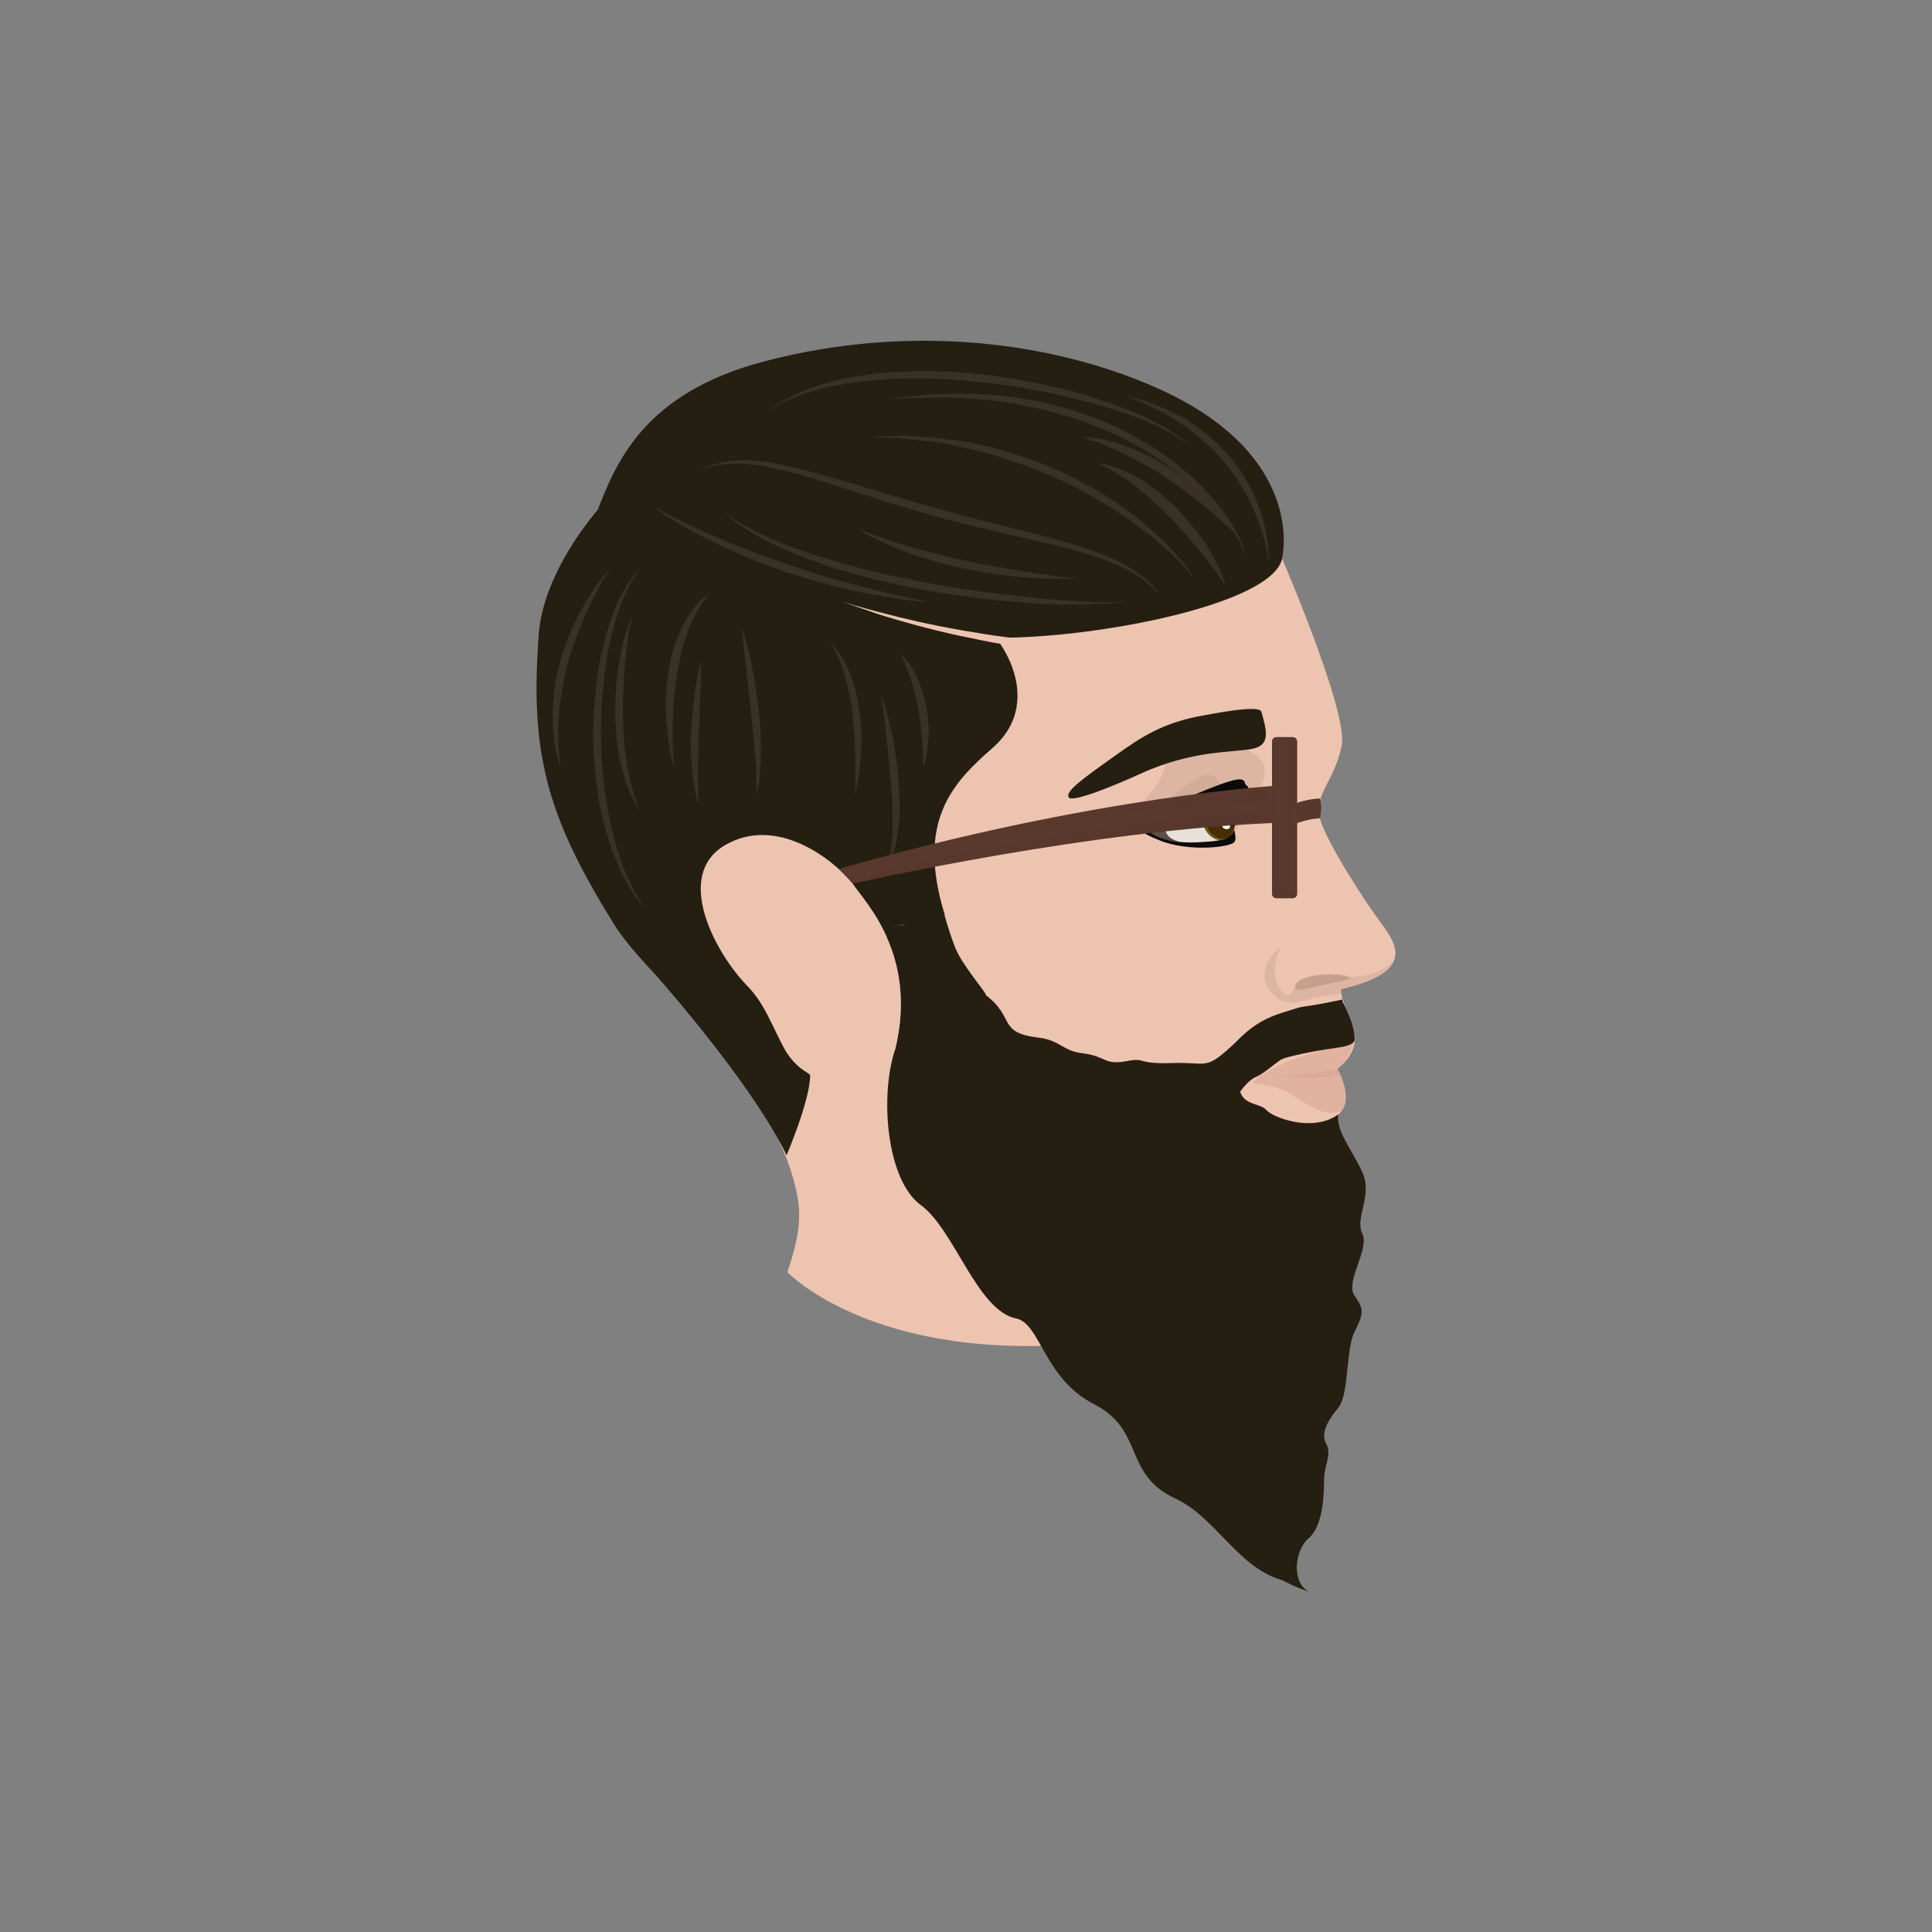 <?xml version="1.0" encoding="utf-8"?>
<!-- Generator: Adobe Illustrator 25.0.0, SVG Export Plug-In . SVG Version: 6.00 Build 0)  -->
<!DOCTYPE svg PUBLIC "-//W3C//DTD SVG 1.1//EN" "http://www.w3.org/Graphics/SVG/1.1/DTD/svg11.dtd">
<svg version="1.1" id="Layer_1" xmlns:x="http://ns.adobe.com/Extensibility/1.0/" xmlns:i="http://ns.adobe.com/AdobeIllustrator/10.0/" xmlns:graph="http://ns.adobe.com/Graphs/1.0/"
	 xmlns="http://www.w3.org/2000/svg" xmlns:xlink="http://www.w3.org/1999/xlink" x="0px" y="0px" viewBox="0 0 450 450"
	 style="enable-background:new 0 0 450 450;" xml:space="preserve">
<rect x="0" y="0" width="450" height="450" fill="#808080" stroke="none"/>
<style type="text/css">
	.st0{fill:#EDC4B0;}
	.st1{fill:#251F12;}
	.st2{fill:#383124;}
	.st3{opacity:0.5;fill:#D9A191;}
	.st4{opacity:0.3;fill:#B89584;}
	.st5{opacity:0.5;fill:#B89584;}
	.st6{fill:#0A0A0A;}
	.st7{fill:#E8E1D8;}
	.st8{fill:#4A2C00;}
	.st9{opacity:0.5;fill:#828F22;}
	.st10{fill:#5E4E46;}
	.st11{fill:#FFFFFF;}
	.st12{fill:#59382D;}
	.st13{opacity:0.3;fill:#59382D;}
	.st14{opacity:0.5;fill:#59382D;}
	.st15{fill:#C49B76;}
	.st16{fill:#D1A57E;}
	.st17{fill:#997D63;}
	.st18{fill:#828F22;}
	.st19{fill:url(#SVGID_1_);}
	.st20{fill:url(#SVGID_2_);}
	.st21{fill:#61300D;}
	.st22{fill:#472106;}
	.st23{fill:#7D441B;}
	.st24{fill:#D9A191;}
	.st25{fill:#B07666;}
	.st26{opacity:0.2;fill:#B89584;}
	.st27{fill:#69230B;}
	.st28{fill:#91462D;}
	.st29{fill:#E8E8E8;}
	.st30{opacity:0.2;fill:url(#SVGID_3_);}
	.st31{opacity:0.2;fill:url(#SVGID_4_);}
	.st32{fill:#9C6A3A;}
	.st33{opacity:0.5;fill:#9C6A3A;}
	.st34{fill:#B07945;}
	.st35{fill:#144A69;}
	.st36{fill:#1C6691;}
	.st37{opacity:0.3;}
	.st38{fill:#B89584;}
	.st39{fill:#1A1A1A;}
	.st40{fill:#55463F;}
	.st41{fill:#5C6914;}
	.st42{fill:#453F34;}
	.st43{opacity:0.5;fill:#1C6691;}
	.st44{fill:#A65735;}
	.st45{fill:#B86B49;}
	.st46{fill:#808080;}
	.st47{opacity:0.3;fill:#808080;}
	.st48{fill:#CCDAE8;}
	.st49{opacity:0.3;fill:#CCDAE8;}
	.st50{fill:#EBF1F7;}
	.st51{fill:#523217;}
	.st52{fill:#754E2B;}
	.st53{fill:#8C5B30;}
	.st54{opacity:0.5;fill:url(#SVGID_5_);}
	.st55{opacity:0.1;fill:#B89584;}
	.st56{opacity:0.2;fill:url(#SVGID_6_);}
	.st57{opacity:0.2;fill:url(#SVGID_7_);}
	.st58{fill:#8A5D33;}
	.st59{opacity:0.3;fill:#8A5D33;}
	.st60{opacity:0.2;fill:url(#SVGID_8_);}
	.st61{opacity:0.2;fill:url(#SVGID_9_);}
	.st62{fill:#141E69;}
	.st63{fill:#222F8F;}
	.st64{fill:#756157;}
	.st65{fill:#574840;}
	.st66{fill:#733C25;}
	.st67{fill:url(#SVGID_10_);}
	.st68{fill:#855E42;}
	.st69{fill:#543D32;}
	.st70{opacity:0.3;fill:#543D32;}
	.st71{fill:url(#SVGID_11_);}
	.st72{opacity:0.3;fill:#855E42;}
	.st73{fill:url(#SVGID_12_);}
	.st74{opacity:0.5;fill:#855E42;}
</style>
<g>
	<path class="st0" d="M171.9,248.9c17.4,25.7,15.6,35.1,11.5,47.4c0,0,24.5,26,87.2,14.1c0,0-0.2-19.2,18.7-21.5
		C304.1,287.1,171.9,248.9,171.9,248.9z"/>
	<path class="st0" d="M162.7,233.9c2.1,3.6,7.8,12.5,12.5,20.1c15.2,24.7,10.3,35,10.3,35s3.1-13.1,21.1-8.3
		c26.5,7.1,45.5,8.3,45.5,8.3l-67.2-65.3L162.7,233.9z"/>
	<path class="st0" d="M171.6,243.3c13.2,4.5,41.4,28.8,45.7,31.6c4.3,2.9,11.6-9.6,8.8-15.8c-2.7-6.2-5-23.5-16.3-23.4
		C198.5,235.8,171.6,243.3,171.6,243.3z"/>
	<path class="st1" d="M188.7,250.4c0,5.9-5.5,18.7-5.5,18.7s-6.2-14.7-33-44.9c-10-11.3,10.2-0.5,10.2-0.5L188.7,250.4z"/>
	<path class="st0" d="M312.3,230.4c-0.1,0.6,0.5,3,1.3,4.7c1.8,3.9,4.2,8.8-2.1,13.9c0,0,4.2,7.1,0.3,10.5c-3.9,3.4-5.5,4.8-2.8,9.6
		c2.7,4.8-23,9.5-23,9.5l-60.7-34.8l-25.7-45.2l18.6-27.8l0.4-49.5l52.6,4.6l25.5-0.3c0,0,17.5,39.8,15.8,48.1
		c-1.7,8.4-6.5,11.3-5.1,16.8c1.4,5.5,10.9,20.1,14.5,24.8C325.5,220.2,329.4,226.5,312.3,230.4z"/>
	<g>
		<path class="st1" d="M269.1,90.2C245,79.6,212,75.3,178.3,84.1c-28.3,7.3-34.8,23.7-39.1,34.7c0,0-13.5,15.1-13.8,30.5
			c-0.2,8.3,1.5,18.6,5.2,29.6c3.9,0.2,7.8,0.6,11.7,0.9c10.1,0.9,20.3,0.8,30.4,1.4c11.6,0.7,5.9-0.5,17.3,1.6
			c4.7,0.8-8.4-16.4-3.7-15.3c1,0.2,17.4,1.7,18.4,2c3.9-7.9,17.4,1.4,23.2-3.5c9.6-7.9-10.8-19.8-9.2-19.2
			c14.1,5.8,78.4-3.6,80-17.1C298.6,129.7,304.5,105.8,269.1,90.2z"/>
		<path class="st1" d="M219,212.8c0.3-0.1,0.7-0.1,1,0C220.6,213,219.8,212.8,219,212.8z"/>
	</g>
	<path class="st1" d="M208.5,244.4c-5.3,21.9,5.2,32.4,28.2,40c23,7.6,61.2,16.7,71.5,9.3c6.7-4.8,5.9-21.6,0.7-24.5
		c0,0-14,7-41.6-4.3c-24.9-10.2-40.8-27.9-47.4-52.1c-0.1,0.1-0.9,0.2-1,0c-0.6-1.6-5.5,1.5-6.8,1.1c-1.2-0.4-1.5,1.7-1.5,1.7
		s-2.4-1.2-4.2,2.8v0C209.4,224.7,211.2,233.3,208.5,244.4z"/>
	<path class="st1" d="M206.6,218.4c1.7-4.1,4.2-2.8,4.2-2.8s1.2-1.9,4.5-1.8c1.3,0,5,0,4.7-0.9c-6.6-21.6,1.8-30.5,11.2-38.7
		c12.9-11.3,1.5-28.5-7.3-32.6c-12.9-6.4-25.8-19.8-46-20.1c-31.1-0.6-39,0-39,0s-12.3,12.5-13.5,27.9c-2,27.3,2.8,41.9,17.5,65.7
		c4.1,6.6,12.1,14.2,17.5,19.9c5.8,6.1,15.6,11.8,25.8,14c0,0-24.6-38.9-13-45.2c11.6-6.3,25.4,2.1,25.4,2.1
		C200.1,208.1,203.9,212.2,206.6,218.4L206.6,218.4z"/>
	<path class="st1" d="M222.7,221.2c1.4,3.4,6.9,10,6.9,10.4c0,0.4,1.3,5.2,2.6,6.9c1.3,1.7,5.9,4.8,5.9,4.8s0.1,2.4,1,3.3
		c0.9,0.9,3.1,1.9,3.1,1.9s-0.3,0.8,0.8,1.7c1,0.9,2.3,1.9,2.3,1.9l2,0.8c0,0,1.7,2,3,2.9c1.4,0.9,5,2.8,5,2.8s2.2,1.7,3.6,2.4
		c1.5,0.7,6.1,0.8,7.3,2.4c1.2,1.6,4.9,2.1,5.3,2.1c0.4,0,1,1.5,3.5,2.3c2.5,0.8,5.6,0.8,5.6,0.8l2.9,1.4l-14.9,5.1
		c0,0-38-11.7-38.2-12.4c-0.3-0.8-9.1-25.9-9.5-27.3C220.4,233.8,222.7,221.2,222.7,221.2z"/>
	<path class="st1" d="M309,269.2c0,0-1.6,0.4-2.5,0c0,0,0.4,0.9-1.2,1.2c-1.6,0.3-1.8-0.6-1.8-0.6s-0.6,1.1-1.1,1.1
		c-0.6,0.1-1.6-0.5-1.6-0.5s-0.6,0.7-1.5,0.8c-0.9,0-1.8-0.7-1.8-0.7s0.3,0.7-1.7,0.7c-2,0-4.8-1.6-4.8-1.6s-0.3,1-3.1,1
		c-2.8,0-3.5-1.5-3.5-1.5s-0.9,0.7-2.3,0c-1.4-0.7-2.6,2.1-2.6,2.1s12,9,14.1,9.4c2.1,0.4,14.5-2.3,14.8-3.6
		C308.6,275.7,309,269.2,309,269.2z"/>
	<path class="st1" d="M286.3,258.5c0.5-1.1,3.4-6.5,6.3-7.7c2-0.8,5.3-4,6.4-4.3c1.1-0.3,1.4-4.2,1.4-4.2l-7.1,2.2
		c0,0-5.4,6.6-5.5,7C287.7,251.9,286.3,258.5,286.3,258.5z"/>
	<path class="st1" d="M301.8,234.9c-4.1,1.3-8.5,2.2-13.5,7.4c-1.3,1.3-4.3,7.2-3,11.1c1.3,3.9,14.7-13.1,14.7-13.1L301.8,234.9z"/>
	<path class="st0" d="M206.6,218.4c-2.7-6.2-6.5-10.3-8-12.6c-4.8-6-18-15.9-29.8-8.9c-11.8,7-2.4,24.9,5.4,32.9
		c3.9,4,5.6,9.1,8.4,14.3c5.6,10.3,17.7,8.7,25,4.9c0,0-0.2,1.8-0.2,1.8c0.2-2,0.6-4.1,1.1-6.4C211.2,233.3,209.4,224.7,206.6,218.4
		z"/>
	<path class="st1" d="M208.5,244.4c-3.6,10.7-2.1,30.4,6,36.3c7.8,5.7,13.1,24.6,22.2,26.4c5.7,1.2,6.4,14,18.2,20
		c11.7,6,6.7,16.3,18.8,21.9c9.7,4.5,14.7,16.5,25.5,19.2c0,0,3.3-9.7,5.8-19.9c2.3-9.3,0.1-13,3.6-19.3c5.9-10.4,5.5-22.1,4.8-24.6
		c-1.4-5.7,1.4-17.3-0.5-25.9c-1.9-8.5-8.9-2.1-8.9-2.1s-45,5.2-55.9-1C237.2,269.1,208.5,244.4,208.5,244.4z"/>
	<path class="st1" d="M285.9,278.7c0,0,25.7-4.7,23-9.5c-2.7-4.8-1.1-6.2,2.8-9.6c-6.1,4.3-15.3,0.6-16.7-1
		c-1.4-1.7-5.3-1.1-6.2-4.5c-0.8-3.4,16.7-18.3,16.7-18.3s-12.8,2.4-17.3,6.6c-7.7,7.3-6.5,4.9-15.2,5.2c-8.7,0.3-5.7-1.4-10.8-0.4
		c-5.1,0.9-4.5-1.2-10.2-1.9c-4.4-0.5-5.1-3-10-3.6c-9.9-1.2-5.3-4.6-12.5-10c0,0-0.7,6.5-1.1,14.2L285.9,278.7z"/>
	<path class="st1" d="M311.7,259.6c-0.5,3.9,3.1,8,5.6,13.4c2.5,5.4-1.8,10.7,0,14.3c1.8,3.6-4.1,11.3-1.8,14.5
		c2.3,3.2,2.1,4.2,0,8.4c-2.1,4.2-1.2,14.5-3.8,17.7c-2.6,3.2-4.1,5.9-2.8,8.4c1.4,2.5-0.5,4.8-0.5,8.6c0,3.9-0.4,10.7-3.6,13.4
		c-3.2,2.7-4.1,10.2,0,12.4c0,0-8.6-2.5-14.5-9.2c-5.8-6.7,3.2-36.5,2.9-38.1c-0.3-1.6,7.1-56,7.1-56L311.7,259.6z"/>
	<path class="st0" d="M196.4,140.2c0,0,3.4,1.1,8.5,2.4c5.2,1.4,12.1,3,19.1,4.2c3.5,0.6,7,1.2,10.3,1.6c3.3,0.4,6.4,0.7,9,0.9
		c2.6,0.2,4.8,0.3,6.4,0.4c1.5,0.1,2.4,0.1,2.4,0.1l-0.1,2.4c0,0-0.9-0.1-2.5-0.2c-1.6-0.1-3.8-0.3-6.5-0.6
		c-2.7-0.3-5.8-0.7-9.1-1.3c-3.3-0.5-6.8-1.3-10.3-2c-7-1.5-13.8-3.4-18.9-5C199.7,141.4,196.4,140.2,196.4,140.2z"/>
	<path class="st2" d="M290.2,131.1c0,0,0.1-1.6-1.1-4.1c-1.1-2.5-3.3-5.7-6.3-9.1c-3.1-3.5-7.1-7-11.9-10.3
		c-2.4-1.7-4.9-3.2-7.6-4.6c-2.7-1.5-5.5-2.7-8.3-3.8c-2.9-1.1-5.8-2.1-8.7-2.9c-1.5-0.4-2.9-0.8-4.4-1.1c-1.4-0.3-2.9-0.6-4.3-0.9
		c-1.4-0.3-2.8-0.5-4.2-0.7c-1.4-0.2-2.7-0.4-4-0.5c-2.6-0.3-5.1-0.4-7.5-0.5c-2.3,0-4.4-0.1-6.3,0c-1.9,0.1-3.5,0-4.9,0.2
		c-2.7,0.2-4.3,0.3-4.3,0.3s1.5-0.2,4.2-0.6c1.3-0.2,3-0.3,4.9-0.5c1.9-0.2,4-0.2,6.4-0.3c2.3,0,4.9,0,7.6,0.2
		c1.3,0.1,2.7,0.2,4.1,0.3c1.4,0.1,2.8,0.3,4.3,0.6c1.5,0.2,2.9,0.5,4.4,0.8c1.5,0.3,3,0.7,4.5,1.1c3,0.8,6,1.8,8.9,2.9
		c2.9,1.2,5.8,2.5,8.4,4c2.7,1.5,5.3,3.1,7.7,4.8c4.8,3.4,8.7,7.3,11.7,10.9c3,3.6,4.9,7.1,5.9,9.7c0.5,1.3,0.7,2.4,0.7,3.1
		C290.3,130.7,290.2,131.1,290.2,131.1z"/>
	<path class="st2" d="M262.3,140.2c0,0-1.5,0.1-4.2,0.4c-2.7,0.1-6.5,0.3-11.1,0.2c-2.3-0.1-4.8-0.1-7.4-0.4
		c-2.6-0.2-5.4-0.4-8.3-0.7c-2.9-0.3-5.8-0.7-8.8-1.1c-3-0.5-6-0.9-9.1-1.5c-3-0.6-6-1.3-9-2c-3-0.7-5.8-1.6-8.6-2.3
		c-2.8-0.8-5.4-1.8-7.9-2.7c-2.4-1.1-4.8-1.9-6.9-2.9c-2.1-1-4-1.9-5.6-3c-1.6-1-3.1-1.8-4.1-2.6c-2.1-1.7-3.3-2.6-3.3-2.6
		s1.3,0.8,3.5,2.3c1.1,0.8,2.6,1.4,4.2,2.3c1.6,0.9,3.6,1.7,5.7,2.6c2.1,1,4.5,1.7,6.9,2.6c2.5,0.8,5.1,1.6,7.9,2.4
		c2.8,0.7,5.6,1.6,8.5,2.2c2.9,0.7,5.9,1.3,8.9,1.9c3,0.6,6,1.1,9,1.6c3,0.4,5.9,0.9,8.7,1.2c2.8,0.4,5.6,0.7,8.2,1
		c2.6,0.3,5.1,0.5,7.4,0.7c2.3,0.1,4.4,0.3,6.3,0.4c1.9,0.1,3.5,0.1,4.8,0.1C260.8,140.2,262.3,140.2,262.3,140.2z"/>
	<path class="st2" d="M199.6,123c0,0,0.8,0.3,2.1,0.9c1.3,0.5,3.3,1.2,5.6,2c2.3,0.8,5.1,1.6,8.1,2.4c3,0.8,6.2,1.6,9.4,2.3
		c3.2,0.7,6.4,1.3,9.5,1.8c3,0.5,5.9,1,8.3,1.3c2.4,0.4,4.5,0.6,5.9,0.8c1.4,0.2,2.3,0.3,2.3,0.3s-0.8,0-2.3,0c-1.4,0-3.5,0.1-6-0.1
		c-2.5-0.1-5.4-0.3-8.5-0.7c-3.1-0.4-6.4-1-9.6-1.6c-3.2-0.7-6.5-1.5-9.4-2.5c-3-0.9-5.7-2-8-3c-2.3-1-4.1-1.9-5.4-2.6
		C200.3,123.4,199.6,123,199.6,123z"/>
	<path class="st2" d="M276.5,103.5c0,0-0.3-0.3-0.9-0.7c-0.6-0.5-1.5-1.1-2.7-1.8c-2.4-1.4-6-3-10.5-4.6c-4.5-1.6-9.9-3.1-15.7-4.4
		c-5.8-1.3-12.1-2.4-18.4-3c-6.3-0.7-12.7-1-18.6-0.8c-3,0.1-5.8,0.3-8.6,0.6c-1.4,0.2-2.7,0.4-3.9,0.5c-1.3,0.2-2.5,0.5-3.6,0.7
		c-2.3,0.5-4.4,1.1-6.3,1.7c-1.8,0.7-3.4,1.2-4.7,1.9c-1.3,0.5-2.2,1.1-2.9,1.5c-0.7,0.4-1,0.5-1,0.5s0.3-0.2,1-0.6
		c0.6-0.4,1.5-1.1,2.8-1.7c1.2-0.7,2.8-1.4,4.6-2.2c0.9-0.3,1.9-0.7,2.9-1.1c1-0.4,2.2-0.6,3.3-1c1.2-0.3,2.4-0.6,3.7-0.9
		c1.3-0.2,2.6-0.5,4-0.7c2.7-0.4,5.7-0.7,8.7-0.8c6-0.3,12.5-0.1,18.9,0.6c6.4,0.7,12.7,1.9,18.6,3.3c2.9,0.7,5.7,1.5,8.4,2.4
		c2.6,0.9,5.1,1.7,7.3,2.6c4.5,1.8,8,3.7,10.4,5.3c1.2,0.8,2,1.5,2.6,2C276.2,103.2,276.5,103.5,276.5,103.5z"/>
	<path class="st2" d="M277.9,134.6c0,0-0.2-0.3-0.6-0.8c-0.3-0.5-1-1.2-1.7-2.1c-1.6-1.7-4-4-7.1-6.5c-1.5-1.3-3.3-2.5-5.1-3.9
		c-1.9-1.2-3.9-2.6-6-3.9c-2.1-1.3-4.4-2.5-6.7-3.8c-2.3-1.2-4.7-2.3-7.2-3.3c-2.5-0.9-4.9-2.1-7.4-2.8c-2.5-0.8-4.9-1.6-7.3-2.2
		c-1.2-0.3-2.4-0.6-3.5-0.9c-1.2-0.2-2.3-0.5-3.4-0.7c-2.2-0.4-4.4-0.9-6.4-1c-2-0.2-3.8-0.5-5.4-0.6c-1.6-0.1-3-0.2-4.2-0.2
		c-2.3-0.1-3.7-0.2-3.7-0.2s1.3,0,3.7-0.1c1.2,0,2.6-0.1,4.2-0.1c1.6,0,3.5,0.2,5.5,0.3c2,0.1,4.2,0.4,6.5,0.7
		c1.1,0.2,2.3,0.3,3.5,0.5c1.2,0.3,2.4,0.6,3.6,0.8c2.5,0.5,5,1.3,7.5,2.1c2.6,0.7,5,1.8,7.6,2.7c2.5,1.1,4.9,2.2,7.3,3.5
		c2.3,1.3,4.6,2.5,6.7,3.9c2.2,1.3,4.1,2.8,6,4.2c1.8,1.5,3.5,2.8,5,4.2c1.5,1.3,2.8,2.7,3.9,3.9c1.1,1.2,2,2.3,2.8,3.2
		c0.7,0.9,1.2,1.7,1.5,2.2C277.8,134.3,277.9,134.6,277.9,134.6z"/>
	<path class="st2" d="M270.1,138.5c0,0-0.3-0.3-0.9-0.9c-0.3-0.3-0.6-0.7-1.1-1.1c-0.5-0.4-1-0.8-1.6-1.3c-1.2-0.9-2.8-1.9-4.7-2.9
		c-1.9-0.9-4.2-1.8-6.7-2.7c-5-1.7-11.1-3-17.5-4.5c-6.5-1.5-13.4-3.1-20.3-5c-6.8-1.9-13.6-4.1-19.9-6.1c-6.3-2-12.2-4-17.4-5
		c-2.6-0.6-5-0.9-7.1-1c-2.1-0.1-4,0.1-5.5,0.3c-1.5,0.3-2.7,0.6-3.5,0.9c-0.8,0.3-1.2,0.4-1.2,0.4s0.4-0.2,1.2-0.5
		c0.8-0.4,1.9-0.8,3.4-1.2c1.5-0.3,3.4-0.7,5.6-0.7c2.2-0.1,4.7,0.2,7.3,0.7c10.6,1.9,24,6.7,37.6,10.4c6.8,1.9,13.7,3.6,20.1,5.2
		c6.5,1.6,12.5,3.3,17.5,5.1c1.3,0.5,2.4,1,3.6,1.4c1.1,0.6,2.2,1,3.1,1.6c1.9,1.1,3.5,2.2,4.7,3.2c0.6,0.5,1.1,1,1.5,1.4
		c0.4,0.4,0.7,0.8,1,1.2C269.8,138.2,270.1,138.5,270.1,138.5z"/>
	<path class="st2" d="M295.6,131.1c0,0-0.1-0.8-0.4-2.3c-0.2-0.7-0.3-1.6-0.6-2.6c-0.3-1-0.6-2.1-1-3.3c-0.4-1.2-0.9-2.5-1.4-3.8
		c-0.6-1.3-1.3-2.7-2-4.1c-0.7-1.4-1.7-2.7-2.5-4.1c-1-1.3-2-2.7-3.1-3.9c-1-1.3-2.3-2.4-3.5-3.6c-1.3-1-2.5-2.2-3.7-3.1
		c-1.3-0.9-2.5-1.9-3.8-2.6c-1.3-0.7-2.4-1.5-3.6-2c-1.1-0.5-2.2-1.1-3.1-1.6c-1-0.4-1.8-0.7-2.5-1c-1.4-0.6-2.2-0.9-2.2-0.9
		s0.8,0.2,2.3,0.6c0.7,0.2,1.6,0.4,2.6,0.7c1,0.4,2.1,0.8,3.3,1.3c1.2,0.4,2.4,1.2,3.8,1.8c1.4,0.6,2.7,1.5,4,2.4
		c1.4,0.9,2.7,2,4,3.1c1.2,1.2,2.6,2.3,3.7,3.7c1.2,1.3,2.2,2.7,3.2,4.1c0.9,1.4,1.8,2.9,2.5,4.4c0.8,1.4,1.3,2.9,1.8,4.3
		c0.5,1.4,0.9,2.8,1.2,4c0.3,1.3,0.5,2.4,0.6,3.5c0.2,1,0.2,2,0.3,2.7C295.7,130.2,295.6,131.1,295.6,131.1z"/>
	<path class="st2" d="M288.3,124.8c0,0-0.5-0.5-1.4-1.3c-0.9-0.8-2.1-2-3.7-3.3c-0.8-0.7-1.6-1.4-2.5-2.1c-0.9-0.8-1.9-1.5-2.8-2.3
		c-2-1.5-4.2-3.1-6.4-4.6c-1.1-0.8-2.2-1.5-3.4-2.1c-1.1-0.7-2.3-1.3-3.4-1.9c-1.1-0.6-2.2-1.1-3.2-1.6c-1-0.5-2-1-3-1.4
		c-0.9-0.4-1.8-0.8-2.6-1.1c-0.8-0.3-1.5-0.5-2-0.7c-1.1-0.4-1.8-0.7-1.8-0.7s0.7,0.1,1.9,0.2c1.2,0.2,2.9,0.4,4.9,1
		c1,0.2,2.1,0.6,3.2,1c1.1,0.4,2.3,0.8,3.5,1.4c2.4,1,4.8,2.4,7.2,3.9c1.2,0.7,2.3,1.6,3.4,2.4c1.1,0.8,2.1,1.7,3.1,2.5
		c1.9,1.8,3.6,3.5,5,5.1c1.4,1.6,2.4,3,3.1,4C288,124.2,288.3,124.8,288.3,124.8z"/>
	<path class="st2" d="M285.3,136.4c0,0-0.1-0.2-0.2-0.4c-0.2-0.3-0.4-0.6-0.7-1.1c-0.6-1-1.6-2.3-2.8-3.8c-1.2-1.5-2.6-3.4-4.2-5.2
		c-0.8-1-1.6-1.9-2.5-2.8c-0.8-1-1.8-1.9-2.6-2.8c-0.9-0.9-1.8-1.8-2.8-2.7c-1-0.8-1.8-1.7-2.8-2.5c-1-0.7-1.8-1.6-2.7-2.2
		c-0.9-0.6-1.7-1.3-2.6-1.8c-0.8-0.5-1.6-1-2.2-1.4c-0.7-0.4-1.3-0.7-1.8-1c-1-0.5-1.6-0.9-1.6-0.9s0.6,0.1,1.8,0.4
		c1.1,0.3,2.7,0.8,4.6,1.6c0.9,0.4,1.9,1,2.9,1.5c1,0.5,2,1.3,3,2c2.1,1.5,4.1,3.3,6,5.1c1.8,2,3.6,4,5.1,6c1.5,2,2.7,4,3.7,5.8
		c0.9,1.8,1.6,3.3,2,4.4c0.2,0.5,0.3,1,0.4,1.3C285.2,136.3,285.3,136.4,285.3,136.4z"/>
	<path class="st2" d="M152.4,118.1c0,0,0.9,0.5,2.6,1.4c1.6,0.9,4,2,6.9,3.4c2.9,1.4,6.3,2.8,10,4.3c3.7,1.5,7.7,3,11.7,4.3
		c2,0.7,4,1.3,6,2c2,0.6,4,1.2,5.9,1.7c1.9,0.5,3.8,1,5.5,1.5c1.8,0.5,3.5,0.8,5,1.2c1.6,0.4,3,0.8,4.2,1c1.3,0.3,2.4,0.5,3.3,0.7
		c1.8,0.4,2.9,0.7,2.9,0.7s-1.1-0.1-2.9-0.3c-1.9-0.2-4.5-0.5-7.7-1.1c-1.6-0.3-3.3-0.5-5.1-0.9c-1.8-0.4-3.7-0.8-5.7-1.3
		c-1.9-0.5-3.9-1.1-6-1.6c-2-0.6-4.1-1.3-6.1-1.9c-4-1.4-8-3-11.7-4.6c-3.7-1.6-7-3.3-9.9-4.8c-2.8-1.5-5.1-3-6.6-4
		C153.2,118.8,152.4,118.1,152.4,118.1z"/>
	<path class="st2" d="M149,132.6c0,0-0.7,1.1-2,3c-0.5,1-1.1,2.3-1.8,3.7c-0.5,1.5-1.2,3.1-1.8,5c-0.5,1.9-1.1,3.9-1.5,6.1
		c-0.5,2.2-0.8,4.5-1.1,6.9c-0.3,2.4-0.5,4.9-0.7,7.5c-0.1,2.6-0.2,5.2-0.1,7.8c0,2.6,0.2,5.2,0.4,7.7c0.3,2.5,0.6,5,1,7.4
		c0.5,2.4,0.8,4.7,1.5,6.9c0.3,1.1,0.6,2.1,0.8,3.1c0.4,1,0.7,1.9,1,2.9c0.3,0.9,0.6,1.8,1,2.6c0.4,0.8,0.7,1.6,1.1,2.3
		c0.6,1.5,1.2,2.7,1.9,3.7c1.2,2,1.9,3.1,1.9,3.1s-0.8-1.1-2.2-2.9c-0.7-0.9-1.4-2.1-2.2-3.5c-0.4-0.7-0.8-1.5-1.3-2.2
		c-0.4-0.8-0.7-1.7-1.1-2.6c-0.4-0.9-0.8-1.9-1.2-2.9c-0.3-1-0.7-2.1-1-3.2c-0.8-2.2-1.2-4.5-1.8-6.9c-0.5-2.4-0.8-5-1.1-7.6
		c-0.2-2.6-0.5-5.2-0.5-7.9c-0.1-2.6,0.1-5.3,0.2-7.9c0.2-2.6,0.5-5.1,0.8-7.6c0.4-2.4,0.8-4.8,1.4-7c0.5-2.2,1.2-4.3,1.8-6.1
		c0.6-1.9,1.5-3.5,2.1-5c0.8-1.4,1.5-2.6,2.1-3.6C148.2,133.6,149,132.6,149,132.6z"/>
	<path class="st2" d="M147.4,143.6c0,0-0.1,0.2-0.2,0.5c-0.1,0.3-0.2,0.8-0.4,1.4c-0.3,1.2-0.5,3-0.8,5.2c-0.3,2.1-0.5,4.7-0.7,7.3
		c-0.1,2.7-0.3,5.6-0.2,8.4c0,2.9,0.2,5.7,0.5,8.4c0.2,1.3,0.4,2.6,0.5,3.8c0.2,1.2,0.5,2.3,0.7,3.4c0.3,1,0.6,2,0.8,2.8
		c0.2,0.9,0.5,1.6,0.7,2.1c0.4,1.2,0.7,1.9,0.7,1.9s-0.4-0.6-1-1.7c-0.3-0.6-0.7-1.2-1.1-2.1c-0.3-0.8-0.8-1.7-1.1-2.8
		c-0.3-1.1-0.7-2.2-1-3.4c-0.3-1.2-0.6-2.5-0.8-3.9c-0.2-1.4-0.4-2.8-0.5-4.2c-0.1-1.4-0.2-2.9-0.2-4.4c0-2.9,0.1-5.9,0.4-8.6
		c0.3-2.7,0.8-5.2,1.3-7.4c0.4-2.1,1.1-3.9,1.5-5.1C146.9,144.2,147.4,143.6,147.4,143.6z"/>
	<path class="st2" d="M165.2,138.5c0,0-0.5,0.4-1.2,1.4c-0.7,0.9-1.6,2.3-2.4,4c-0.4,0.9-0.9,1.8-1.3,2.9c-0.4,1-0.7,2.2-1.1,3.3
		c-0.4,1.2-0.6,2.4-0.9,3.6c-0.2,1.3-0.5,2.5-0.7,3.8c-0.2,1.3-0.4,2.6-0.5,3.9c-0.1,1.3-0.3,2.5-0.3,3.8c0,1.2-0.1,2.4-0.1,3.5
		c0,1.1,0,2.2,0,3.2c0,2,0.1,3.6,0.1,4.8c0,1.2,0,1.8,0,1.8s-0.1-0.6-0.4-1.8c-0.2-1.1-0.6-2.8-0.8-4.8c-0.2-2-0.5-4.3-0.5-6.8
		c-0.1-1.3,0-2.6,0.1-3.9c0-1.3,0.3-2.6,0.4-4c0.1-1.3,0.5-2.6,0.7-3.9c0.3-1.3,0.7-2.5,1.1-3.7c0.4-1.2,0.9-2.3,1.4-3.4
		c0.5-1.1,1.1-2,1.6-2.9c1.1-1.7,2.2-2.9,3.1-3.8C164.6,138.8,165.2,138.5,165.2,138.5z"/>
	<path class="st2" d="M172.9,146.2c0,0,0.7,2.3,1.6,5.9c0.4,1.8,0.9,3.9,1.2,6.2c0.4,2.3,0.7,4.7,1,7.1c0.3,2.4,0.5,4.9,0.5,7.2
		c0.1,2.3,0,4.5-0.1,6.3c-0.1,1.8-0.3,3.4-0.5,4.4c-0.2,1.1-0.4,1.7-0.4,1.7s0-0.6,0-1.7c0-1.1-0.1-2.6-0.1-4.4
		c-0.1-1.8-0.3-3.9-0.5-6.2c-0.2-2.3-0.5-4.7-0.7-7.1c-0.3-2.4-0.5-4.8-0.8-7.1c-0.2-2.3-0.5-4.4-0.7-6.2
		C173,148.6,172.9,146.2,172.9,146.2z"/>
	<path class="st2" d="M163.3,154c0,0,0,2.1-0.1,5.2c-0.1,3.1-0.3,7.3-0.4,11.5c-0.1,2.1-0.1,4.2-0.2,6.1c0,1.9,0,3.8,0,5.3
		c0.1,1.6,0,2.9,0.1,3.8c0,0.9,0,1.4,0,1.4s-0.7-2-1.2-5.1c-0.2-1.6-0.4-3.4-0.5-5.4c-0.1-2-0.1-4.1,0-6.2c0.2-4.2,0.6-8.4,1.2-11.5
		C162.7,156.1,163.3,154,163.3,154z"/>
	<path class="st2" d="M193.4,149.7c0,0,0.5,0.4,1.1,1.1c0.6,0.8,1.5,2,2.3,3.5c0.8,1.5,1.6,3.5,2.2,5.6c0.3,1.1,0.6,2.1,0.8,3.3
		c0.2,1.1,0.4,2.3,0.5,3.4c0.1,1.2,0.2,2.3,0.3,3.5c0.1,1.1,0.1,2.3,0,3.4c0,2.2-0.2,4.2-0.4,5.9c-0.2,1.7-0.5,3.1-0.7,4.1
		c-0.2,1-0.3,1.6-0.3,1.6s0-0.6,0-1.6c0-1,0-2.4,0-4.2c0-0.9,0-1.8,0-2.8c0-1-0.1-2-0.1-3.1c0-1.1-0.1-2.2-0.2-3.3
		c-0.1-1.1-0.2-2.2-0.3-3.4c-0.2-2.3-0.6-4.5-1.1-6.5c-0.5-2.1-1-4-1.6-5.5C194.7,151.6,193.4,149.7,193.4,149.7z"/>
	<path class="st2" d="M205.3,161.9c0,0,0.9,2.4,1.8,6.2c0.9,3.7,1.9,8.8,2.2,14c0.2,2.6,0.3,5.2,0.2,7.6c0,1.2-0.2,2.4-0.3,3.5
		c-0.1,1.1-0.3,2.1-0.5,3.1c-0.1,1-0.4,1.8-0.7,2.6c-0.2,0.8-0.4,1.4-0.7,1.9c-0.5,1-0.7,1.6-0.7,1.6s0.1-0.6,0.4-1.7
		c0.2-0.5,0.3-1.2,0.4-2c0.1-0.8,0.2-1.6,0.3-2.6c0.1-0.9,0.2-2,0.2-3.1c0-1.1,0-2.2,0-3.4c0-2.4-0.2-4.9-0.4-7.4
		c-0.2-2.5-0.5-5.1-0.7-7.4c-0.3-2.4-0.5-4.6-0.7-6.5C205.6,164.5,205.3,161.9,205.3,161.9z"/>
	<path class="st2" d="M209.8,152.2c0,0,0.3,0.3,0.8,0.9c0.5,0.6,1.2,1.4,1.9,2.6c0.7,1.1,1.4,2.5,1.9,4.1c0.6,1.5,1,3.3,1.4,5
		c0.3,1.7,0.5,3.5,0.5,5.1c0,1.6-0.1,3.2-0.3,4.5c-0.1,1.3-0.4,2.4-0.6,3.1c-0.2,0.7-0.3,1.2-0.3,1.2s0-0.4-0.1-1.2
		c0-0.8,0-1.8-0.1-3.1c0-1.3-0.2-2.8-0.3-4.3c-0.2-1.6-0.4-3.2-0.7-4.9c-0.6-3.3-1.5-6.5-2.4-8.9c-0.5-1.2-0.9-2.2-1.2-2.8
		C210.1,152.6,209.8,152.2,209.8,152.2z"/>
	<path class="st2" d="M142,132.6c0,0-0.4,0.6-1.1,1.8c-0.7,1.1-1.6,2.8-2.7,4.9c-0.5,1-1.1,2.1-1.6,3.3c-0.6,1.2-1,2.5-1.6,3.8
		c-0.5,1.3-1,2.7-1.5,4.1c-0.4,1.4-1,2.8-1.3,4.3c-0.4,1.5-0.8,2.9-1,4.4c-0.1,0.7-0.3,1.5-0.4,2.2c-0.1,0.7-0.2,1.4-0.3,2.1
		c-0.2,1.4-0.3,2.8-0.4,4.1c-0.1,1.3-0.1,2.5-0.1,3.7c0,1.1,0.1,2.2,0.1,3.1c0.1,0.9,0.2,1.7,0.3,2.4c0.1,1.3,0.2,2.1,0.2,2.1
		s-0.2-0.7-0.6-2c-0.2-0.7-0.4-1.5-0.6-2.4c-0.2-0.9-0.3-2-0.4-3.1c-0.2-1.2-0.2-2.4-0.2-3.8c-0.1-1.3-0.1-2.8,0.1-4.2
		c0.1-1.5,0.2-3,0.5-4.5c0.2-1.5,0.6-3,1-4.5c0.4-1.5,0.9-3,1.4-4.4c0.5-1.4,1.1-2.8,1.7-4.2c1.2-2.6,2.6-5,3.8-7
		c1.2-2,2.4-3.5,3.3-4.6C141.4,133.2,142,132.6,142,132.6z"/>
	<path class="st3" d="M312,243.9c-12.7,2-21.3,8-19.8,8.4c1.5,0.5,3.7,0.3,6.7,1.6c3,1.3,9.6,7.3,13.7,4.7c1.5-2.6,0.4-6.6-0.4-8.5
		c-0.4-0.7-0.7-1.2-0.7-1.2c0.2-0.2,0.5-0.3,0.7-0.5c2.1-2.2,3.2-5,3.3-7.1C314.1,242.3,312,243.9,312,243.9z"/>
	<path class="st3" d="M298.2,250.4c2.2,0.5,13.3-1.4,13.3-1.4l0.7,1.2C312.2,250.2,308,252,298.2,250.4z"/>
	<g>
		<path class="st4" d="M287.5,195.9c0.4-4.2,1.1-3.6,2.7-5.4c1.6-1.7,0.9-5.2,2.3-6.1c1.4-0.9,3.2-4.6,1.3-7.2
			c-1.9-2.6-8.2-5.9-20.3-2.5c-12.2,3.4-9.8,3.9-5.2,2.8c6.6-1.5,0.3,6.7-1.6,8.6c-3,3-5.7,6.2,0.7,7
			C273.6,194,287.5,195.9,287.5,195.9z"/>
		<path class="st4" d="M285.7,185.1c-2.4-4.7-3.6-5-5.6-4.5c-2.5,0.7-19.8,14-11.9,12.6C276.3,191.9,285.7,185.1,285.7,185.1z"/>
		<path class="st5" d="M314.4,227.6c-3.4-1.3-11.5-0.6-12.6,1.7c-1.2,2.3,3.5,0.7,5.2,0.3C308.8,229.2,316.1,228,314.4,227.6z"/>
		<path class="st5" d="M314.4,227.6c-3.4-1.3-11.5-0.6-12.6,1.7c-1.2,2.3,3.5,0.7,5.2,0.3C308.8,229.2,316.1,228,314.4,227.6z"/>
		<path class="st4" d="M324.4,224c-3.6,3.6-10,3.6-10,3.6c1.6,0.4-5.7,1.6-7.4,1.9c-1.5,0.3-5,1.5-5.4,0.5c-1.1,1.2-0.9,2.7-2.9,1
			c-2.9-2.5-1.7-9.6,0.1-10.5c-3.3,1.2-5.5,6.4-3.5,9.5c2,3.1,4.6,4.6,9.5,2.8c1.4-0.5,4.3-0.8,7.4-1.3c-0.1-0.5-0.2-0.9-0.1-1.1
			C320,228.7,323.4,226.4,324.4,224z"/>
		<path class="st1" d="M293.8,165.8c1.3,4.5,2.1,7.7-2,8.6c-4.1,0.9-13.8,0.2-25.9,5.7c-6.1,2.8-16.3,7-17,5.6
			c-0.7-1.4,2.8-4,11-9.8c6-4.3,10.7-7.3,19-9C287.7,165.2,293.4,164.5,293.8,165.8z"/>
		<path class="st6" d="M290,182.5c0.2,0.7,3.2,1.5-4.2,2.6c-7.5,1.1,0.8,6,0.8,6s1.7,3.5,1,4.9c-0.7,1.4-10.9,2.5-17.6-0.3
			c-4.2-1.7-5.8-2.6-2-4.8c3.7-2.2,6-4.2,13.1-7C288.6,180.9,289.7,181.1,290,182.5z"/>
		<path class="st7" d="M268.3,193.2c-1-1.2,6.2-6.5,17.4-8.2c0,0,2,0.8,2.1,5.1c0.1,4.3-0.9,5.7-7.4,6
			C273.9,196.6,270.2,195.6,268.3,193.2z"/>
		<path class="st8" d="M285.7,185.1c-0.9,0.1-1.8,0.3-2.7,0.5c-1.8,0.7-2.9,2.1-3,4.5c-0.1,2.7,1.8,5.6,4.5,5.6
			c2.8-0.8,3.3-2.4,3.2-5.5C287.7,185.9,285.7,185.1,285.7,185.1z"/>
		<path class="st9" d="M285,195.4c-2.7,0-4.5-2.8-4.4-5.4c0.1-2.3,1.2-3.6,2.9-4.3c0.8-0.2,1.6-0.3,2.5-0.4
			c-0.2-0.1-0.3-0.2-0.3-0.2c-0.9,0.1-1.8,0.3-2.7,0.5c-1.8,0.7-2.9,2.1-3,4.5c-0.1,2.7,1.8,5.6,4.5,5.6c0.7-0.2,1.3-0.5,1.7-0.8
			C285.9,195.1,285.5,195.3,285,195.4z"/>
		<g>
			<path class="st10" d="M273.7,188.6c-3.9,1.9-7.1,3.9-6.5,4.6c1.5,1.8,5.1,2.9,9.2,3.1C269.1,195.7,271.2,190.3,273.7,188.6z"/>
			<path class="st10" d="M275.7,196.2c-0.1,0-0.3,0-0.4,0C275.5,196.2,275.6,196.2,275.7,196.2z"/>
		</g>
		<path class="st6" d="M284.4,190c0.1,1.4,1.3,2.5,2.7,2.4c0.2,0,0.5-0.1,0.7-0.2c0.1-0.6,0.1-1.2,0.1-1.9c0-1.2-0.2-2.2-0.4-3
			c-0.2-0.1-0.5-0.1-0.8-0.1C285.3,187.3,284.3,188.5,284.4,190z"/>
		<path class="st11" d="M285.9,187.1c0.4,0.5,0.1,1.5-0.7,2.1c-0.8,0.6-1.7,0.7-2,0.2c-0.4-0.5-0.1-1.5,0.7-2.1
			C284.6,186.6,285.5,186.6,285.9,187.1z"/>
		<path class="st11" d="M286.5,192.6c-0.1,0.4-0.5,0.6-1,0.5c-0.5-0.1-0.9-0.5-0.8-0.8c0.1-0.4,0.5-0.6,1-0.5
			C286.2,191.8,286.6,192.2,286.5,192.6z"/>
	</g>
	<path class="st1" d="M296.8,237.7c-7.3,4.1-14.2,11.7-10.5,20.8c0,0,3.6-9.7,13.8-12.3c10.2-2.6,14.3-1.8,15.4-3.8
		c0.2-2.6-0.9-5.1-1.9-7.3c-0.8-1.7-1-1.7-0.9-2.3C299.4,235.7,304.9,233.1,296.8,237.7z"/>
	<g>
		<path class="st12" d="M299,182.9c0,0-43.2,2.2-103.6,19.5l3.3,3.4c0,0,56-12.8,100.3-14.2V182.9z"/>
		<path class="st13" d="M298.9,182.9v6.1c-37.7,1.2-87.3,12.4-101.3,15.7l1.1,1.1c0,0,56-12.8,100.3-14.2L298.9,182.9
			C299,182.9,298.9,182.9,298.9,182.9z"/>
		<path class="st12" d="M302.1,191.7c0,0,3.1-1.1,5.3-1.1c0,0,0.7-2.5,0-4.6c0,0-4.6,0.1-7.6,2.2
			C296.9,190.3,302.1,191.7,302.1,191.7z"/>
		<path class="st14" d="M302.1,191.7c0,0,3.1-1.1,5.3-1.1c0,0,0.7-2.5,0-4.6c0,0-4.6,0.1-7.6,2.2
			C296.9,190.3,302.1,191.7,302.1,191.7z"/>
		<path class="st12" d="M301.1,209.2h-3.8c-0.6,0-1-0.5-1-1v-35.5c0-0.6,0.5-1,1-1h3.8c0.6,0,1,0.5,1,1v35.5
			C302.1,208.8,301.6,209.2,301.1,209.2z"/>
		<path class="st12" d="M301.1,209.2h-3.8c-0.6,0-1-0.5-1-1v-35.5c0-0.6,0.5-1,1-1h3.8c0.6,0,1,0.5,1,1v35.5
			C302.1,208.8,301.6,209.2,301.1,209.2z"/>
		<path class="st13" d="M300.4,197.1L300.4,197.1c-0.4,0-0.7-0.3-0.7-0.7v-22.2c0-0.4,0.3-0.7,0.7-0.7l0,0c0.4,0,0.7,0.3,0.7,0.7
			v22.2C301.1,196.8,300.8,197.1,300.4,197.1z"/>
		<path class="st14" d="M300.8,207.6H300c-1.4,0-2.5-1.1-2.5-2.5v-32.6c0-0.2,0.1-0.4,0.1-0.6c-0.8,0.4-1.3,1.2-1.3,2.2v32.6
			c0,1.4,1.1,2.5,2.5,2.5h0.9c1.2,0,2.1-0.8,2.4-1.9C301.6,207.5,301.3,207.6,300.8,207.6z"/>
		<path class="st13" d="M294.9,184.5c0,0-28.5,2.7-38.4,5c0,0,34.7-3.1,38.4-2.7V184.5z"/>
	</g>
</g>
</svg>
